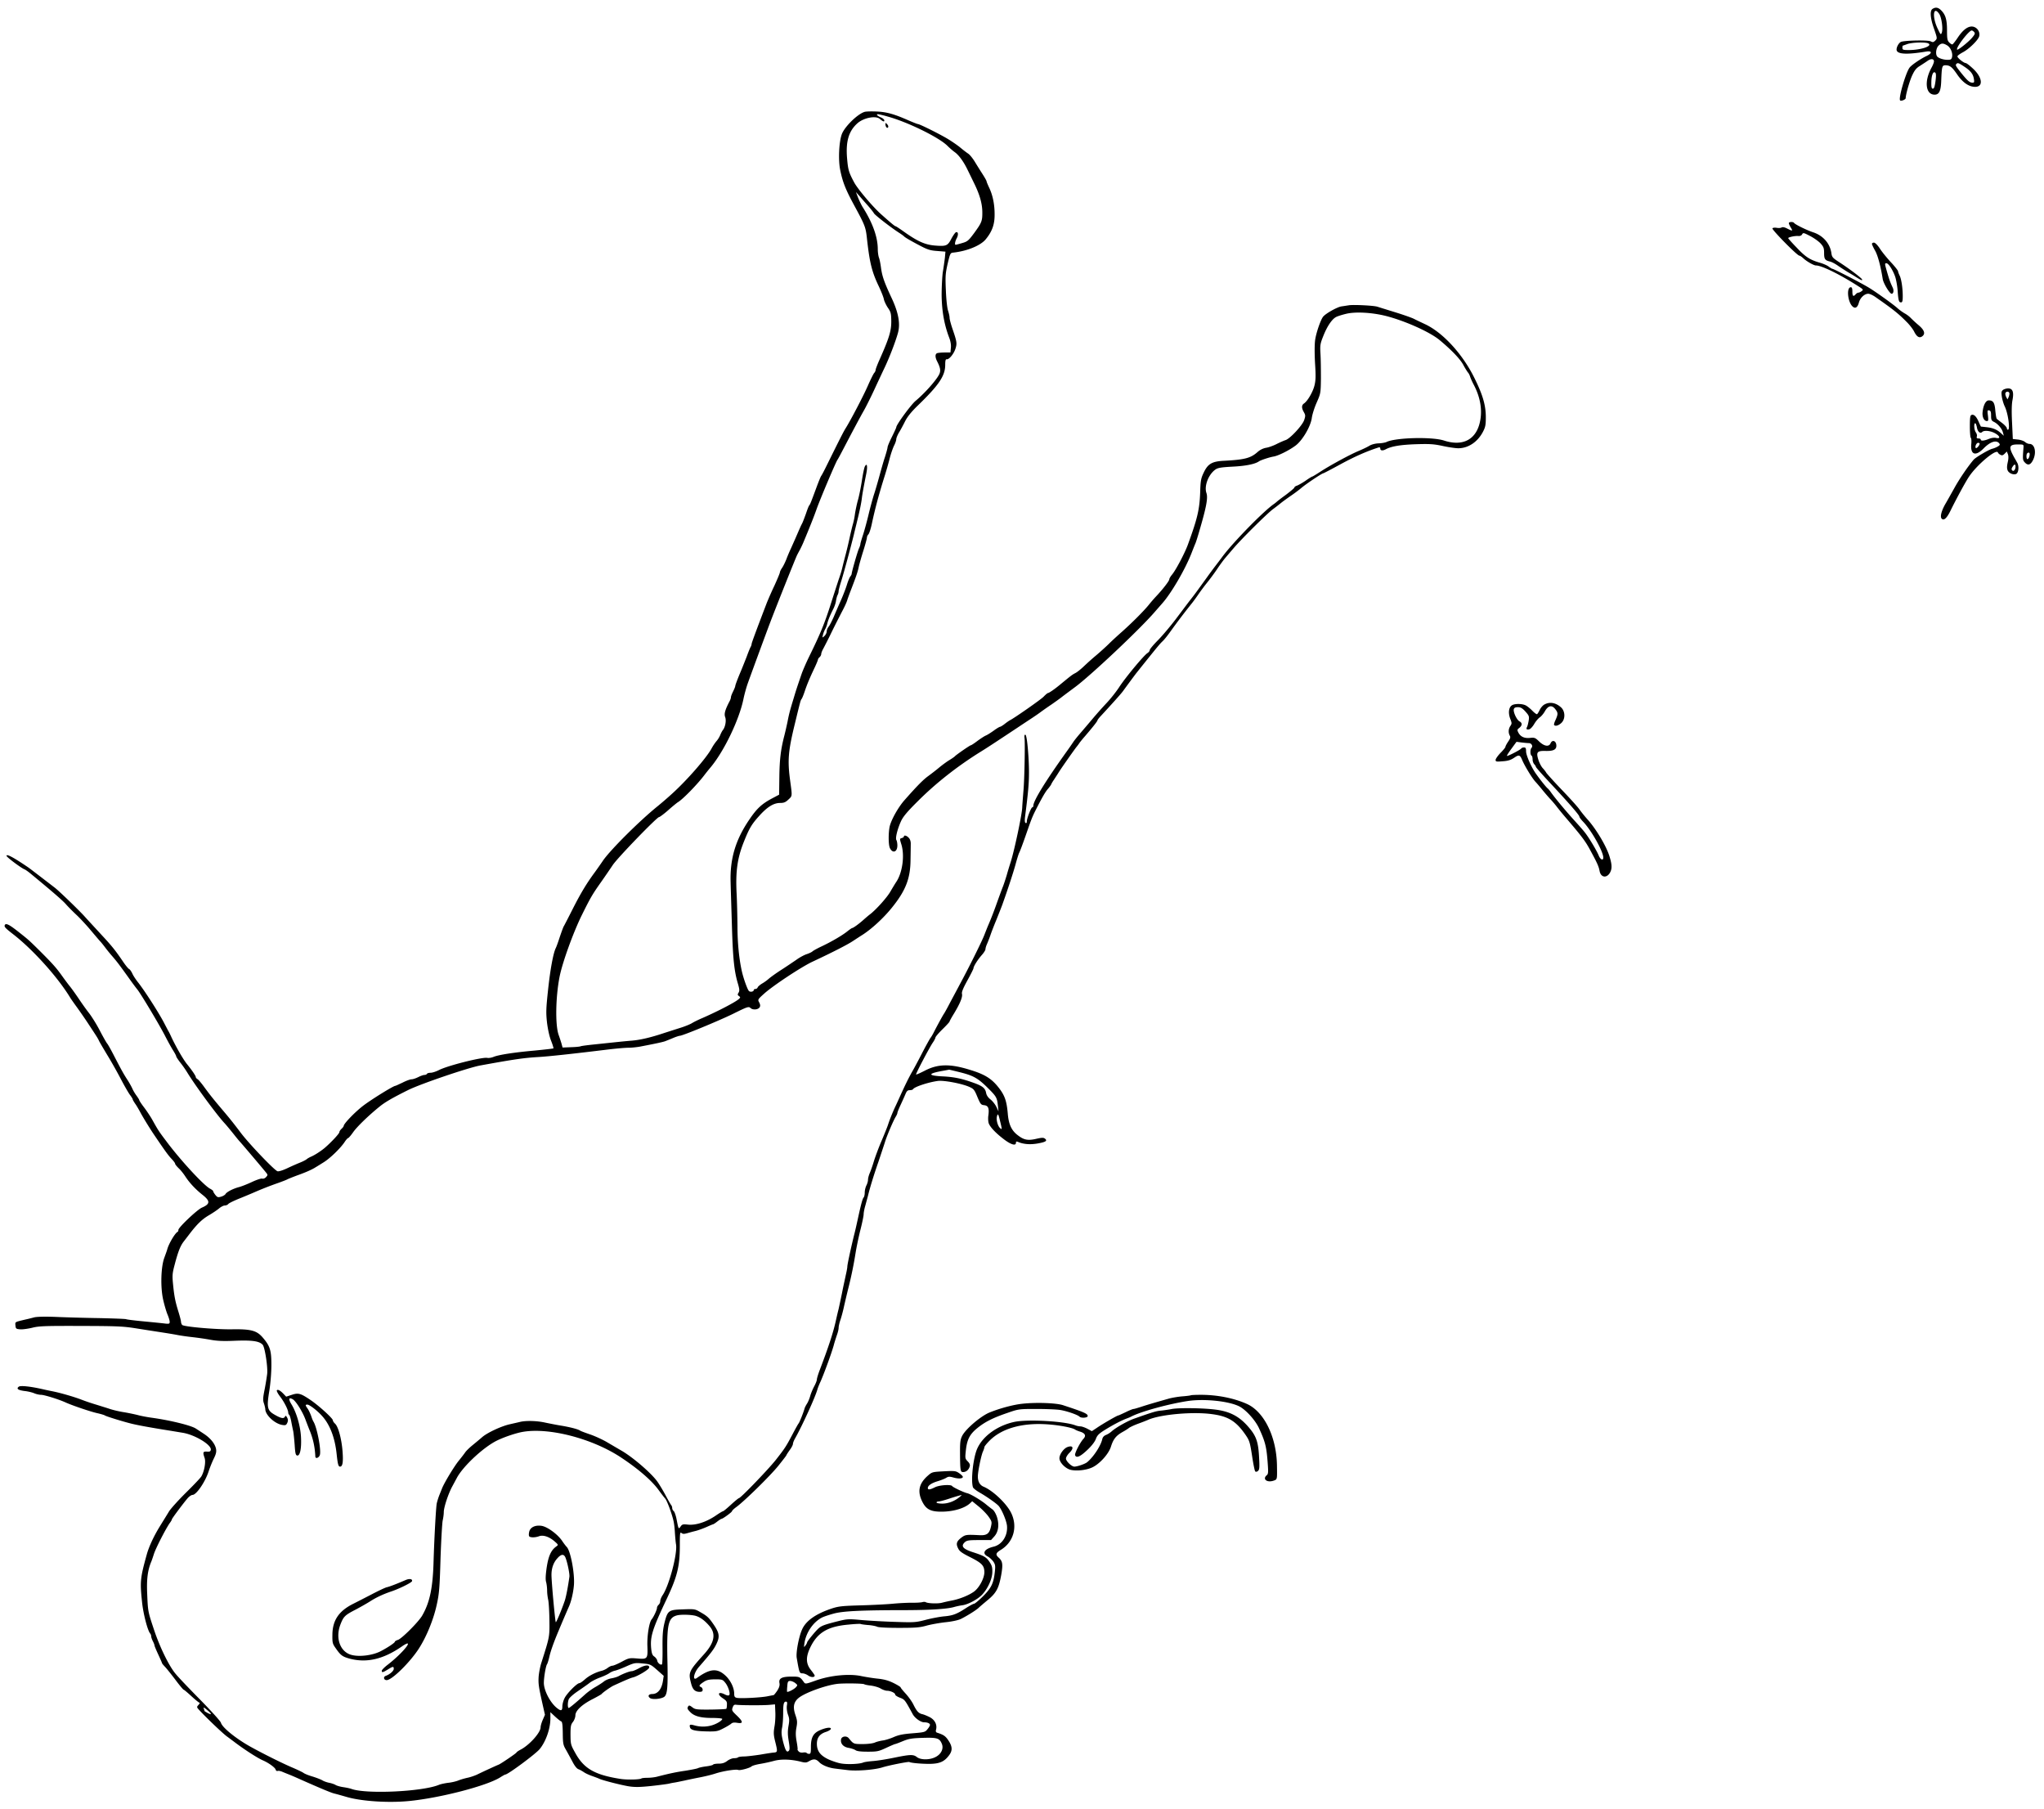 <?xml version="1.0" encoding="utf-8"?>
<svg xmlns="http://www.w3.org/2000/svg" version="1.0" viewBox="0 0 451 399">
	<title>A caricature line drawing of a camel that has fallen on its head, with its four legs up in the air, and flowers flying through the air.</title>
	<path d="M426.432 1.944c-.648.36-.552 1.992.312 4.416.72 2.088.72 2.136.264 2.592-.408.384-.552.408-1.008.168-.6-.312-5.76-.216-6.552.12-.528.216-1.08 1.296-.96 1.848.216.888 2.328.984 6.504.288 1.32-.216 1.392.36.12.96-1.272.6-3.24 1.92-3.744 2.544-.816.984-2.544 6.84-2.112 7.272.216.216 1.224-.192 1.224-.504.024-.84.816-3.624 1.392-4.92.576-1.248.936-1.704 1.776-2.208.552-.36 1.344-.864 1.704-1.128.744-.504 1.368-.432 1.368.168 0 .216-.24.84-.552 1.392-1.632 2.976-1.296 5.928.696 5.928 1.008 0 1.392-.792 1.464-3.192.12-3.048.192-3.288.936-3.288.96 0 1.44.384 2.472 1.872 1.152 1.728 2.4 2.688 3.648 2.856 2.352.336 2.208-2.04-.312-4.224-.6-.552-1.2-.984-1.32-.984-.456 0-1.968-1.224-1.848-1.512.048-.168.6-.552 1.176-.864 1.392-.72 3.432-2.736 3.624-3.552.216-.84-.312-1.776-1.176-2.064-1.056-.336-2.256.456-3.48 2.256-.552.84-1.128 1.56-1.248 1.608-.12.048-.432-.144-.696-.408-.432-.432-.504-.792-.504-2.664 0-2.376-.312-3.456-1.296-4.44-.648-.648-1.2-.744-1.872-.336zm1.44 1.104c.528.768.888 3.312.576 4.152-.192.528-.264.48-.864-.792-1.296-2.616-1.056-5.256.288-3.36zM435.6 7.08c.24.288.144.504-.432 1.2-.744.912-3.168 2.856-3.336 2.664-.36-.36 2.592-4.224 3.216-4.224.144 0 .384.168.552.36zM425.52 9.6c.912.576-1.728 1.44-4.32 1.44-1.272 0-1.44-.048-1.44-.48 0-.264.024-.48.072-.48.024 0 .48-.168 1.008-.36 1.08-.384 4.128-.48 4.68-.12zm4.104.408c.768.456 1.296 1.704 1.08 2.616-.12.48-.312.576-.984.576-.936 0-2.064-.384-2.328-.792-.36-.552-.192-1.752.288-2.28.6-.624 1.032-.672 1.944-.12zm3.768 4.68c1.392.912 1.968 1.632 2.136 2.712.12.72.072.84-.312.84-.648-.024-1.104-.432-2.496-2.16-1.224-1.536-1.32-1.728-1.032-1.992.264-.288.528-.192 1.704.6zm-6.336 3.24c-.168 1.2-.312 1.632-.576 1.632-.288 0-.36-.312-.336-1.488.024-1.536.432-2.472.888-2.016.168.168.168.816.024 1.872zM190.8 24.672c-1.56.432-4.536 3.36-5.088 5.016-.6 1.728-.768 5.592-.336 7.752.552 2.736 1.2 4.368 3.144 7.944 2.328 4.296 2.496 4.728 2.76 7.152.6 5.472 1.104 7.44 2.616 10.608.528 1.128 1.056 2.424 1.128 2.88.096.456.504 1.296.888 1.872.648.936.72 1.272.744 2.88.024 2.208-.456 3.768-2.592 8.568-.48 1.08-.864 2.088-.864 2.256 0 .192-.144.504-.336.696-.168.216-.768 1.416-1.32 2.664-.912 2.136-3.888 7.824-4.968 9.528-.432.696-.96 1.704-4.128 8.112-.576 1.176-1.152 2.28-1.272 2.4-.096.144-.528 1.176-.936 2.28-1.32 3.552-1.464 3.96-1.68 4.2-.12.12-.432.936-.72 1.8-.312.864-.672 1.824-.84 2.16-.312.576-.48.984-1.512 3.36-.264.6-.696 1.56-.96 2.16-.288.6-.744 1.656-1.008 2.376-.288.72-.72 1.608-.984 1.968-.24.36-.456.792-.456.96 0 .144-.552 1.488-1.224 2.952a80.098 80.098 0 0 0-1.656 3.744c-2.496 6.528-3.36 8.88-3.36 9.096 0 .144-.096.456-.24.696-.12.216-.504 1.152-.84 2.088-.36.912-1.056 2.688-1.584 3.912-.504 1.224-.936 2.376-.936 2.544 0 .144-.216.696-.48 1.224s-.48 1.08-.48 1.272c0 .192-.144.624-.336.96-.96 1.848-1.2 2.712-.936 3.432.288.768.024 2.184-.504 2.856-.168.192-.432.72-.6 1.128a5.093 5.093 0 0 1-.84 1.344 10.647 10.647 0 0 0-1.08 1.632c-1.152 2.088-5.376 6.936-8.688 9.936a84.609 84.609 0 0 1-3.192 2.76c-3.96 3.192-10.344 9.552-12.024 11.952-.6.888-1.416 2.04-1.8 2.568-1.776 2.4-3.048 4.488-4.8 7.92-1.032 2.04-1.968 3.864-2.064 4.008-.12.168-.504 1.224-.888 2.352-.36 1.128-.768 2.256-.912 2.52-.552 1.152-1.2 4.656-1.68 9.12-.456 4.224-.48 5.088-.24 7.296.192 1.512.528 3.072.912 4.032.336.84.552 1.584.504 1.656-.072.048-1.944.264-4.176.48-4.56.408-7.968.936-9.096 1.416-.432.168-1.032.264-1.344.192-1.176-.192-8.712 1.704-10.632 2.688-.648.336-1.488.6-1.848.6-.36 0-.744.096-.816.24-.072.144-.336.24-.552.24-.24 0-.84.216-1.368.48-.528.264-1.176.48-1.464.48-.288 0-1.176.312-1.968.72-.816.384-1.536.72-1.608.72-.456 0-5.544 3.168-7.2 4.464-1.848 1.44-4.2 3.912-4.2 4.368 0 .12-.216.408-.48.648-.264.24-.48.576-.48.744 0 .312-1.824 2.256-3.216 3.456-.864.72-2.184 1.584-3.024 1.944-.336.144-.768.384-.96.552-.192.168-.84.504-1.44.744s-1.872.792-2.832 1.248c-1.008.48-1.944.768-2.184.672-.696-.216-6.336-6.12-8.112-8.496-1.632-2.16-2.424-3.144-3.888-4.872-2.136-2.52-2.808-3.36-4.08-5.088-.672-.936-1.368-1.776-1.584-1.872-.192-.12-.36-.312-.36-.432 0-.288-.84-1.512-1.968-2.904-.792-.984-2.328-3.624-3.384-5.856-.24-.528-.528-1.128-.648-1.32-.12-.192-.6-1.128-1.08-2.04-1.248-2.352-4.272-7.032-5.64-8.76-.48-.6-1.056-1.464-1.272-1.944-.216-.48-.552-.936-.696-1.008-.168-.048-.744-.744-1.272-1.512-1.728-2.544-2.52-3.552-4.896-6.096-1.272-1.392-2.976-3.216-3.744-4.08-1.392-1.512-5.52-5.496-6.504-6.264-1.776-1.368-5.496-4.224-5.808-4.44-3.312-2.256-4.848-3.072-4.848-2.592 0 .288 3.288 2.736 4.008 3 .144.048.696.432 1.2.84 4.8 3.96 7.176 6 7.92 6.864.504.576 1.536 1.608 2.304 2.328.768.72 2.184 2.232 3.12 3.36.96 1.128 1.92 2.28 2.184 2.544.24.264.72.864 1.056 1.32a35.105 35.105 0 0 0 1.608 1.968c.984 1.152 1.416 1.704 3.6 4.752.696.984 1.536 2.112 1.872 2.52.792 1.008 4.608 7.344 6.072 10.152.648 1.272 1.488 2.784 1.848 3.336.36.576.648 1.128.648 1.248 0 .12.408.744.912 1.392.504.624 1.2 1.632 1.56 2.232 1.8 2.928 6.504 9.312 8.184 11.112.504.552 1.368 1.608 1.944 2.328.576.72 1.224 1.536 1.488 1.8.48.528 4.968 5.808 5.688 6.72.456.552.456.6.048 1.056-.24.264-.6.408-.864.336-.24-.072-1.224.264-2.208.72-.96.456-2.232.96-2.832 1.128-1.392.36-2.808 1.104-3.048 1.56-.12.192-.552.456-.984.576-.672.192-.816.144-1.248-.384-.264-.336-.48-.696-.48-.816s-.312-.36-.672-.552c-1.416-.72-6.72-6.48-9.768-10.608-1.512-1.992-1.728-2.328-2.88-4.392-.384-.72-1.224-1.992-1.848-2.832-.648-.84-1.152-1.608-1.152-1.728 0-.096-.288-.552-.624-1.008-.336-.456-.744-1.152-.912-1.56-.192-.408-.624-1.2-1.008-1.8-.864-1.32-1.32-2.136-2.952-5.28-.696-1.368-1.416-2.664-1.608-2.856-.168-.216-.888-1.464-1.56-2.76-.672-1.32-1.752-3.048-2.352-3.84-.624-.792-1.704-2.304-2.4-3.36-.72-1.056-1.584-2.256-1.92-2.664-.336-.408-1.104-1.44-1.704-2.28-1.2-1.68-1.944-2.544-4.728-5.328-2.616-2.592-2.592-2.568-4.992-4.464-2.016-1.584-2.736-1.92-2.928-1.344-.096.36.144.624 1.968 2.04 4.392 3.432 9.816 9.48 12.552 14.016.168.264.792 1.152 1.368 1.944.576.792 1.752 2.472 2.568 3.72 1.944 2.952 2.064 3.12 2.4 3.84.168.336.96 1.68 1.752 3 .816 1.32 2.16 3.696 2.976 5.256.816 1.56 1.752 3.192 2.088 3.624.312.408.576.84.576.936 0 .12.24.504.504.912.288.384.768 1.2 1.104 1.824.552 1.056 2.064 3.528 2.952 4.848 2.448 3.624 3.288 4.8 3.984 5.52.456.48.816.96.816 1.104 0 .144.336.552.744.96.432.384 1.104 1.224 1.536 1.896.912 1.392 2.208 2.76 3.672 3.936 1.848 1.44 1.824 2.088-.072 2.904-1.056.48-5.16 4.368-5.16 4.896 0 .192-.072.384-.168.432-.552.24-1.992 2.664-2.304 3.912-.072.264-.36 1.056-.624 1.776-.768 2.04-.888 6.528-.264 9.288.264 1.176.696 2.64.96 3.264.264.624.48 1.344.48 1.608 0 .432-.12.48-1.032.384-.552-.072-2.664-.288-4.704-.48-2.016-.192-3.768-.408-3.864-.48-.12-.072-2.784-.168-5.928-.24-3.144-.048-7.44-.168-9.552-.264-2.424-.096-4.2-.048-4.8.096a48.1 48.1 0 0 1-2.16.528c-2.16.528-2.064.456-1.992 1.272.072.696.144.768 1.032.84.528.048 1.704-.12 2.64-.336 1.488-.384 2.76-.432 10.68-.408 7.992.024 9.36.072 12.24.528 1.776.288 4.272.672 5.52.864 1.248.192 2.88.456 3.6.6.72.144 2.232.36 3.36.48a65.41 65.41 0 0 1 3.96.576c1.44.264 2.808.336 5.448.216 3.744-.144 5.328.072 6.072.888.48.528 1.176 5.016.984 6.48a62.28 62.28 0 0 1-.552 3.36c-.384 1.896-.408 2.424-.144 3.12.144.456.288 1.032.288 1.272.048 1.296 2.088 3.192 3.744 3.456.72.12.864.048 1.104-.456.192-.456.192-.744-.024-1.152-.264-.48-.336-.504-.504-.192-.264.48-.912.336-2.376-.528-1.512-.888-1.656-1.584-1.056-5.208.264-1.68.456-4.008.456-5.712 0-3.216-.288-4.152-1.92-6.048-1.32-1.536-2.592-1.872-6.84-1.8-3.528.048-10.464-.552-10.92-.96-.12-.12-.264-.456-.264-.744-.024-.288-.288-1.296-.576-2.208-.672-2.16-.912-3.336-1.176-6-.192-1.944-.168-2.4.36-4.368.72-2.76 1.224-4.056 1.92-4.992.312-.408.912-1.176 1.344-1.752 1.656-2.16 2.76-3.24 4.272-4.128.864-.504 1.896-1.2 2.28-1.536.408-.336.96-.624 1.224-.624.288 0 .648-.144.792-.336.144-.192 1.392-.792 2.736-1.32a172.721 172.721 0 0 0 2.928-1.224 73.13 73.13 0 0 1 5.256-2.064c.936-.336 1.896-.696 2.136-.84.24-.12 1.2-.504 2.16-.864 1.776-.624 3.312-1.296 4.104-1.824.264-.144 1.056-.648 1.752-1.08 1.416-.888 3.648-3.048 4.584-4.44.312-.48.672-.888.792-.888.096 0 .6-.576 1.104-1.296.84-1.2 3.384-3.672 5.856-5.664 1.176-.96 2.88-1.944 6.264-3.624 2.76-1.368 13.2-4.92 15.912-5.424 7.512-1.368 9.648-1.68 12.96-1.872 2.28-.144 7.272-.672 15.48-1.68 1.656-.192 3.552-.36 4.248-.36.696 0 1.824-.12 2.52-.24 3.528-.672 5.16-1.032 5.592-1.2a66.78 66.78 0 0 0 1.728-.696c.672-.288 1.368-.504 1.512-.504.6 0 8.568-3.288 11.712-4.824 3.24-1.608 3.48-1.68 3.888-1.296.528.48 1.656.384 2.016-.168.168-.288.144-.576-.096-1.056-.36-.624-.336-.672 1.08-1.944 1.944-1.752 8.208-5.904 10.68-7.056 4.464-2.088 7.68-3.744 8.808-4.488.744-.48 1.68-1.104 2.112-1.368 2.064-1.296 4.824-3.816 6.72-6.216 2.928-3.648 3.96-6.336 3.984-10.392.024-1.44.048-3 .048-3.48.024-.552-.144-1.08-.432-1.368-.432-.504-1.08-.672-1.08-.288 0 .12-.216.264-.48.336-.456.12-.456.168-.072 1.416.744 2.448.24 6.168-1.104 8.208-.336.504-.936 1.512-1.344 2.208-.696 1.224-3.024 3.84-4.392 4.92-.36.264-1.032.84-1.488 1.248-.984.888-2.304 1.848-2.544 1.848-.072 0-.576.336-1.08.744-1.104.888-3.576 2.328-5.736 3.336-.864.408-1.728.888-1.92 1.056-.192.192-.792.456-1.296.624-.528.168-1.56.72-2.28 1.248-.744.504-2.256 1.536-3.384 2.256-1.128.72-2.304 1.584-2.64 1.872a9.54 9.54 0 0 1-1.488 1.08c-.48.288-.936.672-1.008.864a.578.578 0 0 1-.504.36c-.192 0-.36.096-.36.216 0 .384-.792.528-1.08.216-.336-.36-1.176-2.712-1.536-4.272-.624-2.736-.984-6.336-.984-10.032-.024-2.208-.096-5.472-.192-7.248-.24-4.848.168-7.8 1.632-11.424 1.152-2.88 1.704-3.816 3.312-5.592 1.8-2.016 3.216-2.904 4.656-2.904.816 0 1.2-.144 1.824-.744.888-.816.864-.696.408-4.056-.624-4.536-.456-6.624 1.008-12.6 1.224-5.04 1.272-5.232 1.488-5.52.12-.12.432-.888.696-1.68.528-1.584 1.152-3.048 2.232-5.328.384-.816.696-1.584.696-1.704 0-.12.168-.36.36-.528.192-.168.36-.48.36-.696 0-.216.216-.768.48-1.224.24-.456.912-1.752 1.464-2.88 1.08-2.208 1.152-2.352 2.568-5.112.552-1.008 1.104-2.208 1.224-2.64.12-.408.576-1.632.984-2.688.984-2.568 1.368-3.672 1.56-4.68.096-.456.528-2.016.984-3.456.456-1.44.816-2.784.816-2.976 0-.216.144-.552.336-.744.192-.216.504-1.2.72-2.184.72-3.384 1.512-6.36 2.784-10.44.384-1.2.912-3.024 1.176-4.08.264-1.056.72-2.352.984-2.88.264-.504.48-1.152.48-1.44.024-.264.288-.912.6-1.44.336-.528.912-1.608 1.32-2.424.504-1.008 1.344-2.064 2.688-3.384 4.8-4.632 6.192-6.672 6.192-9.144 0-.888.096-1.248.312-1.2.504.096 1.512-1.08 1.92-2.256.408-1.224.36-1.584-.648-4.512-.336-.984-.624-2.064-.624-2.4 0-.336-.168-1.032-.336-1.56-.192-.528-.408-2.496-.48-4.44-.144-3.12-.096-3.744.384-5.88.528-2.208.6-2.4 1.152-2.472 3.072-.312 6.072-1.536 7.224-2.904 1.416-1.704 1.992-3.264 1.992-5.4.024-2.304-.408-4.368-1.2-6.024-.312-.672-.576-1.296-.576-1.416 0-.12-.408-.84-.888-1.584a126.458 126.458 0 0 1-1.728-2.76c-.456-.744-1.104-1.536-1.44-1.752-.336-.216-1.152-.84-1.776-1.368-.648-.528-1.944-1.416-2.88-1.968-1.92-1.128-6.072-3.192-6.456-3.192-.12 0-1.08-.384-2.136-.84-3.096-1.368-4.752-1.824-6.936-1.92-1.128-.048-2.304-.024-2.64.072zm5.04 1.032c4.416 1.2 11.352 4.608 13.2 6.456.456.456 1.2 1.104 1.608 1.392.912.648 1.968 2.088 2.832 3.888.36.72 1.008 2.064 1.464 3 1.224 2.496 1.776 4.44 1.8 6.288.024 2.016-.12 2.376-1.8 4.68-1.248 1.68-1.464 1.872-2.64 2.208-.72.216-1.368.384-1.44.384-.264 0-.144-.744.24-1.464.408-.792.312-1.488-.192-1.296-.168.072-.624.72-1.008 1.44-.816 1.56-1.128 1.68-3.6 1.488-2.256-.192-3.84-.912-6.984-3.144-.84-.6-1.608-1.104-1.68-1.104-.192 0-1.032-.696-3.264-2.688-1.824-1.632-5.136-5.544-5.904-6.984-1.2-2.232-1.344-2.784-1.56-5.208-.336-3.84.336-6.12 2.304-7.872 1.392-1.2 4.008-1.704 4.92-.936.696.6.984.696.984.336 0-.192-.336-.48-.72-.648-.816-.336-1.176-.72-.672-.72.168 0 1.128.216 2.112.504zm-4.32 19.68c.6.696 1.2 1.44 1.32 1.68.24.408 3.624 3.048 5.52 4.272.528.336 1.008.696 1.08.768.168.24 1.584 1.056 3.696 2.16 1.56.816 2.208 1.008 3.696 1.104l1.776.144-.12 1.344c-.096.744-.288 2.16-.456 3.144-.144.984-.264 3.312-.264 5.16.048 3.48.576 6.48 1.68 9.36.288.744.432 1.584.36 2.208l-.096 1.032h-1.272c-.696 0-1.44.072-1.656.144-.48.192-.48.888 0 1.824.72 1.416.84 2.112.408 2.928-.696 1.32-3.144 4.08-5.184 5.784-1.008.84-4.248 5.256-4.248 5.808 0 .096-.432 1.056-.96 2.112s-.96 2.088-.96 2.28c0 .192-.264 1.176-.576 2.16-.336.984-.864 2.88-1.224 4.2-.36 1.32-.888 3.144-1.2 4.08-.288.912-.84 2.928-1.2 4.44-.36 1.512-.912 3.528-1.224 4.488-.312.936-.576 1.848-.576 1.992 0 .168-.144.624-.336 1.032-.336.768-1.584 5.136-1.584 5.544 0 .12-.144.408-.312.6-.168.216-.504 1.032-.744 1.824s-.84 2.352-1.344 3.48c-.504 1.128-1.2 2.736-1.56 3.6-.384.864-.864 1.824-1.104 2.136-.264.312-.456.816-.456 1.104 0 .288-.216.72-.504.984-.48.432-.48.432-.312-.264.096-.408.312-.936.456-1.2.168-.264.384-.816.48-1.2.168-.768.6-1.848 1.368-3.36.264-.528.528-1.32.576-1.776.072-.432.216-.984.336-1.224.144-.24.24-.648.24-.888s.288-1.296.624-2.352c.504-1.608 2.016-7.176 2.76-10.2.096-.456.432-1.752.696-2.88.552-2.208.936-4.032 1.056-5.16.096-.816.456-2.784.96-5.28.336-1.68.168-2.52-.312-1.608-.144.264-.432 1.656-.648 3.096-.216 1.416-.6 3.336-.864 4.272-.264.912-.552 2.328-.672 3.12a16.12 16.12 0 0 1-.432 2.16c-.12.384-.408 1.584-.648 2.64a96.777 96.777 0 0 1-.96 4.08 126.341 126.341 0 0 0-.792 3.12c-.12.528-.456 1.608-.744 2.4a578.1 578.1 0 0 0-1.704 5.28c-1.416 4.44-2.28 6.576-4.824 11.76-.648 1.32-1.368 3-1.632 3.72-1.032 3.024-1.224 3.576-1.8 5.52-.792 2.592-1.008 3.384-1.344 5.16-.168.792-.48 2.184-.72 3.12-.768 2.976-1.032 5.184-1.08 9.096l-.048 3.84-1.584.84c-2.256 1.2-3.36 2.232-4.992 4.656-3.048 4.464-4.296 8.664-4.128 13.848.024 1.248.168 5.568.288 9.6.216 7.296.504 10.032 1.344 12.816.336 1.176.36 1.512.12 1.92-.24.384-.24.528.096.744.336.264.336.312-.048.672-.768.672-4.416 2.592-7.968 4.152-.864.36-1.944.888-2.4 1.176-.456.264-1.584.72-2.52 1.008-.912.288-2.544.816-3.6 1.152-2.928.984-5.328 1.536-7.176 1.68-.936.072-2.616.24-3.744.36-1.128.12-3.168.336-4.56.48-1.392.144-2.688.312-2.88.384-.192.096-1.176.192-2.208.216l-1.824.072-.24-.888a40.15 40.15 0 0 0-.6-1.824c-.816-2.16-.696-8.472.192-12.96.648-3.192 2.976-9.6 4.848-13.44 2.016-4.08 2.4-4.704 4.416-7.56a221.349 221.349 0 0 0 2.472-3.6c1.032-1.56 9.744-10.56 10.2-10.56.144 0 1.056-.672 2.016-1.512.936-.84 1.896-1.608 2.112-1.752 1.056-.6 4.248-3.864 5.856-5.976a47.41 47.41 0 0 1 1.368-1.704c2.976-3.552 6.312-10.464 7.272-15.096.216-1.056.648-2.616.96-3.48.72-2.016 4.032-11.04 5.04-13.68 1.008-2.664 5.592-14.184 5.856-14.64.096-.192.36-.696.576-1.08.216-.408.552-1.104.744-1.56 1.344-3.192 2.424-5.904 3-7.56.744-2.088 4.248-10.392 4.584-10.8.096-.12.768-1.368 1.488-2.76 1.92-3.672 3.504-6.648 4.368-8.16.408-.72 1.392-2.664 2.16-4.32.768-1.656 1.8-3.864 2.304-4.92 1.08-2.256 2.4-5.664 2.976-7.68.6-2.04.192-4.464-1.296-7.68-1.68-3.576-2.136-4.872-2.4-6.744-.12-.96-.336-2.016-.48-2.352-.12-.36-.24-1.176-.24-1.8 0-2.64-1.104-5.76-3.264-9.192-.336-.504-.792-1.488-1.08-2.184l-.48-1.248.792.888c.432.504 1.272 1.464 1.872 2.136zm3.84-18.024c0 .6.384 1.056.6.72.096-.168 0-.456-.216-.672-.312-.336-.384-.336-.384-.048zm199.368 21.768c-.096.072.072.504.336.96.576.912.504.96-.72.336-.6-.312-1.008-.384-1.248-.24-.192.12-.672.144-1.08.072-.456-.072-.84-.024-.936.12-.168.288 5.472 6.024 5.952 6.024.144 0 .528.264.864.576.744.696 2.304 1.584 2.784 1.584 1.248 0 5.184 1.92 9.24 4.512 1.224.768 1.272.84.84 1.152-.24.192-.576.336-.744.336-.144 0-.408.168-.576.36-.504.6-.72.408-.72-.6 0-.672-.096-.96-.336-.96-1.032 0-.696 3.36.432 4.296.576.48 1.056.144 1.344-.912.288-1.056 1.224-1.944 2.064-1.944.312 0 1.008.312 1.584.72 3.816 2.664 5.016 3.6 6.84 5.448.696.672 1.44 1.656 1.68 2.136.552 1.128 1.104 1.512 1.704 1.152.864-.552.648-1.392-.696-2.52a28.882 28.882 0 0 1-1.752-1.608c-.288-.312-.888-.768-1.344-1.008a11.682 11.682 0 0 1-1.56-1.128c-.744-.72-4.872-3.672-6.36-4.56-1.92-1.152-7.752-4.152-8.064-4.152-.072 0-.408-.216-.744-.456-.312-.264-1.2-.648-1.944-.864-2.232-.648-3.192-1.272-5.136-3.336-1.032-1.056-1.872-2.016-1.872-2.088 0-.216 1.44-.528 2.208-.48.384.048.72-.096.864-.36.216-.408.36-.36 1.752.36.84.432 1.896 1.176 2.328 1.656.648.72.768 1.032.768 2.088 0 1.368.192 1.632 1.32 1.896.384.096 1.2.528 1.8.96.6.408 1.632 1.08 2.28 1.464.672.384 1.368.816 1.584.96 1.248.768 1.416.84 1.416.6 0-.264-2.784-2.376-5.208-3.936-1.32-.864-1.464-1.056-1.584-1.92-.312-2.112-1.824-3.864-4.032-4.584-1.44-.48-3.984-1.728-4.2-2.064-.144-.24-.912-.288-1.128-.048zm18.312 4.68c0 .144.312.816.696 1.488.6 1.08 1.2 3.288 1.68 6.264.168.984 1.536 3.24 1.968 3.24.408 0 .528-.72.24-1.344-.552-1.176-.744-1.704-1.224-3.36-.576-2.016-.576-2.016-.144-2.016.432 0 1.416 1.512 1.92 3 .216.648.48 2.16.552 3.312.096 1.488.24 2.16.48 2.256.504.192.624-.048.624-1.32 0-1.8-.312-3.84-.696-4.56-.168-.36-.336-.768-.336-.936 0-.144-.72-1.08-1.632-2.04-.888-.96-1.992-2.328-2.424-3.024-.504-.744-1.008-1.248-1.272-1.248-.24 0-.432.12-.432.288zM297.6 67.344c-.336.048-1.056.168-1.584.24-.936.12-3.504 1.56-4.08 2.28-.552.696-1.536 3.576-1.752 5.112-.144.984-.144 3-.024 5.184.192 2.904.144 3.816-.144 4.944-.36 1.392-1.488 3.336-2.28 3.888-.576.384-.576 1.008-.048 1.92.36.648.384.816.072 1.752-.408 1.2-3.12 4.104-4.104 4.416-.312.096-1.2.48-1.968.864-.744.384-1.824.768-2.376.84a3.99 3.99 0 0 0-1.848.936c-1.512 1.344-2.856 1.68-7.32 1.92-2.736.12-3.648.672-4.584 2.688-.576 1.2-.672 1.776-.744 4.272-.144 3.792-.576 5.664-2.688 11.472-.672 1.872-2.688 5.712-3.552 6.72-.312.384-.576.816-.576 1.008 0 .336-1.464 2.232-2.88 3.72a35.052 35.052 0 0 0-1.68 1.944c-1.056 1.296-3.432 3.696-5.76 5.784-.984.864-2.4 2.16-3.12 2.88-.72.696-1.944 1.8-2.688 2.424a61.503 61.503 0 0 0-2.64 2.352c-.696.672-1.584 1.392-1.992 1.584-.696.36-.984.6-3.264 2.472-1.2 1.008-2.52 1.92-2.76 1.92-.096 0-.528.36-.96.816-.672.672-6.48 4.728-7.416 5.184-.144.072-.648.408-1.104.768-.48.384-.96.672-1.08.672-.12 0-.768.384-1.416.864-.672.48-1.44.96-1.752 1.08-.288.12-1.104.648-1.824 1.176-.696.528-1.344.96-1.464.96-.192 0-3.264 2.136-3.48 2.4-.072.096-.6.48-1.2.84s-1.608 1.104-2.28 1.656c-.648.552-1.752 1.392-2.4 1.872-1.128.816-2.4 2.088-5.28 5.352-1.272 1.44-2.712 3.936-3.192 5.544-.36 1.248-.384 4.2-.024 4.992.6 1.272 1.656.912 1.656-.552 0-.48-.096-1.008-.216-1.2-.264-.408.216-2.376 1.008-4.128.456-1.008 1.344-2.088 3.72-4.44 3.984-3.984 8.736-7.728 13.92-10.944 1.248-.768 2.976-1.896 7.896-5.16a573.983 573.983 0 0 1 3.48-2.304c.576-.384 1.464-.984 1.992-1.392a83.399 83.399 0 0 1 2.28-1.584c.72-.504 1.704-1.2 2.16-1.56.456-.36 1.752-1.32 2.88-2.16 3.36-2.448 14.352-12.792 17.64-16.608.792-.912 1.56-1.776 1.68-1.92 1.968-2.208 4.992-7.368 6.408-10.944.384-.984.792-2.016.912-2.28.12-.264.504-1.464.84-2.64 1.608-5.472 1.968-7.44 1.584-8.52-.504-1.512.432-4.008 1.944-5.112.552-.408 1.2-.528 3.84-.672 2.88-.144 4.944-.552 5.832-1.176.384-.264 2.328-.912 3.24-1.056 1.056-.192 3.384-1.344 4.8-2.4 1.512-1.104 3.336-4.2 3.6-6.072.096-.768.576-2.304 1.08-3.432.888-2.016.888-2.088.936-5.28 0-1.776-.024-4.224-.096-5.4-.12-2.016-.072-2.28.672-4.128.816-2.04 1.872-3.6 2.76-4.056.288-.168 1.272-.48 2.16-.696 2.088-.528 5.832-.312 8.928.48 4.176 1.08 9.528 3.48 11.712 5.256 2.568 2.136 4.464 4.08 5.232 5.424.432.816.936 1.608 1.08 1.776.144.144.36.552.456.864.096.336.48 1.2.864 1.92 1.56 3 1.944 6.048 1.152 8.76-1.032 3.456-3.888 4.728-7.776 3.456-2.664-.864-10.752-.648-12.696.336-.264.12-1.032.264-1.728.288-.744.024-1.56.24-2.064.552-.432.264-1.488.768-2.352 1.128-1.848.768-6.192 3.12-8.448 4.584-.888.576-1.68 1.056-1.752 1.056-.096 0-.768.408-1.512.936-.744.504-1.608.984-1.896 1.08-.312.096-.552.288-.552.408s-.84.816-1.848 1.584c-1.032.744-1.92 1.44-1.992 1.512-.072.072-.36.312-.624.504-2.256 1.512-9.024 8.448-11.376 11.592-.456.624-1.152 1.536-1.56 2.064-.384.504-1.248 1.656-1.896 2.568-2.136 2.952-2.64 3.672-3.744 5.064-.6.768-1.992 2.64-3.12 4.128-1.128 1.488-2.88 3.576-3.888 4.608-1.032 1.032-1.872 2.04-1.872 2.232 0 .192-.216.48-.48.648-.792.48-4.896 5.424-6.264 7.536-.672 1.032-1.92 2.592-2.736 3.456a97.879 97.879 0 0 0-3.096 3.48 355.027 355.027 0 0 1-2.736 3.216c-.624.72-1.32 1.584-1.536 1.92a82.67 82.67 0 0 1-1.608 2.304c-4.608 6.456-7.224 10.704-7.224 11.784 0 .192-.096.336-.216.336-.264 0-1.224 2.448-1.224 3.144 0 .288-.096.408-.264.312-.192-.096-.216-.576-.12-1.392.696-5.352.864-7.344.864-9.768 0-3.216-.408-7.92-.744-8.256-.192-.192-.336.144-.24.672.144.912 0 9.144-.24 11.688-.144 1.776-.264 3.408-.264 3.6-.024 1.464-1.704 9.408-2.544 12.072a80.08 80.08 0 0 0-.888 2.928c-.24.792-.6 1.92-.84 2.52-.24.6-.768 2.04-1.2 3.24-.72 2.04-1.344 3.672-2.04 5.28-.168.384-.552 1.368-.864 2.16-.552 1.44-3.504 7.368-5.496 11.04-.552 1.056-1.512 2.832-2.112 3.96-.576 1.128-1.152 2.136-1.248 2.28-.24.312-1.464 2.568-2.184 3.96-.288.6-.672 1.248-.84 1.44-.144.192-1.008 1.728-1.872 3.408-.864 1.68-1.872 3.552-2.256 4.2-.672 1.2-1.464 2.784-2.568 5.232-.36.792-.84 1.872-1.104 2.4-.624 1.368-1.176 2.736-1.536 3.84-.168.528-.816 2.136-1.44 3.6-.624 1.44-1.368 3.456-1.68 4.44-.288.984-.72 2.208-.936 2.688-.216.504-.384 1.152-.384 1.488 0 .312-.168.888-.36 1.248-.192.384-.36 1.08-.36 1.56 0 .456-.12.96-.24 1.08-.24.24-.576 1.464-1.32 4.896-.216.984-.528 2.4-.72 3.12-.672 2.688-1.56 6.744-1.56 7.224 0 .264-.168 1.152-.36 1.968-.168.816-.576 2.616-.84 4.008a249.34 249.34 0 0 1-.744 3.48c-.144.528-.408 1.68-.6 2.544-.576 2.592-1.584 5.688-3.552 10.848-.336.888-.624 1.824-.624 2.064s-.264.912-.576 1.488c-.312.576-.72 1.536-.888 2.136-.168.6-.48 1.344-.696 1.68-.216.336-.48.816-.552 1.08-.264.96-1.104 3.048-1.32 3.312-.144.168-.72 1.224-1.32 2.352-1.464 2.784-1.704 3.12-3.648 5.616-1.632 2.088-7.824 8.52-8.208 8.52-.096 0-.888.648-1.752 1.44-.864.792-1.632 1.44-1.752 1.44-.096 0-.744.384-1.416.84-2.16 1.512-4.56 2.304-6.336 2.112-1.08-.12-1.272-.072-1.608.432-.456.624-.456.6-.888-1.632-.168-.84-.456-1.632-.624-1.776a.96.96 0 0 1-.336-.672c0-.216-.096-.504-.216-.648-.12-.12-.648-1.056-1.2-2.088-.552-1.032-1.392-2.448-1.872-3.12-1.296-1.824-5.352-5.328-7.872-6.792-.792-.456-2.256-1.32-3.24-1.896-.984-.576-2.664-1.344-3.72-1.704-1.056-.36-2.016-.72-2.16-.816-.432-.312-1.944-.72-3.984-1.08-1.104-.168-2.76-.504-3.696-.696-1.896-.432-4.32-.48-5.616-.168-.48.12-1.464.336-2.184.504-1.824.384-4.968 1.824-6.168 2.856-.552.48-1.536 1.296-2.184 1.824-.648.528-1.32 1.2-1.512 1.464-.192.288-.864 1.176-1.536 1.992-1.008 1.272-3.144 4.8-3.624 6.024-.072.192-.336.84-.576 1.44-.24.6-.504 1.464-.6 1.92-.168.936-.528 7.32-.696 12.84-.168 5.808-.84 8.976-2.52 11.88-.816 1.392-4.416 4.992-5.304 5.328-.408.12-.72.312-.72.432 0 .216-1.536 1.248-3.048 2.04-1.8.96-4.776 1.344-6.576.84-2.472-.696-3.552-3.744-2.352-6.768.672-1.704.96-1.992 3.336-3.216 1.128-.6 2.52-1.392 3.12-1.776 1.344-.864 2.856-1.584 4.608-2.184 1.896-.624 4.584-1.968 4.704-2.304.144-.504-.576-.624-1.44-.24-2.064.888-3.504 1.44-4.152 1.584-.384.096-1.896.816-3.36 1.584-1.44.744-3.264 1.68-4.032 2.064-3.168 1.584-4.56 3.648-4.584 6.816-.024 1.776.024 1.992.744 3 1.08 1.56 1.488 1.848 3.072 2.28 3.744.984 7.392.144 11.472-2.664 3.12-2.16.456 1.272-3.12 4.032-.696.528-1.272 1.128-1.272 1.296 0 .456.216.408 1.32-.264 1.152-.72 1.32-.744 1.32-.144 0 .456-.888 1.224-1.752 1.536-.672.24-.408 1.032.288.936 1.272-.192 5.184-4.08 7.056-7.032 1.656-2.592 3.168-6.312 3.864-9.456.576-2.568.672-3.72.864-10.32.144-4.104.36-7.872.48-8.4.12-.528.24-1.368.24-1.848 0-1.056 1.008-4.08 1.872-5.664.336-.624.792-1.464 1.008-1.872 1.344-2.544 5.808-6.72 8.784-8.208 1.584-.792 4.224-1.68 5.712-1.944 5.808-1.032 15.36 1.44 21.696 5.616 3.816 2.52 6.816 5.112 8.328 7.2.576.792 1.224 1.632 1.44 1.872.408.456 1.44 3.192 1.824 4.848.144.528.288 1.776.336 2.76.072.984.168 2.112.24 2.496.36 1.992-1.488 9.024-2.928 11.184-.312.456-.552 1.056-.552 1.344 0 .288-.168.648-.36.816-.192.168-.36.48-.36.696 0 .408-.72 1.968-1.176 2.52-.552.672-1.032 3.624-.936 5.952.096 2.784.024 2.88-2.376 2.664-1.584-.12-1.752-.096-3.312.744-.888.48-1.824.864-2.04.864-.24 0-.672.216-1.008.456-.312.264-.912.552-1.296.648-1.368.336-2.832 1.08-3.744 1.896-.504.456-1.056.84-1.224.84-.528 0-2.76 2.256-3.264 3.288-.288.552-.504 1.392-.504 1.872 0 .984-.312 1.056-1.248.288-1.464-1.2-2.808-3.816-2.832-5.472 0-1.248.432-3.816.72-4.176.096-.144.312-.84.48-1.56.312-1.368.936-3.12 2.04-5.76a333.886 333.886 0 0 1 2.304-5.4c.48-1.056.936-2.976 1.08-4.584.24-2.496-.696-7.584-1.56-8.52-.216-.216-.696-.84-1.056-1.392-1.008-1.464-3.288-3.12-4.56-3.288-1.392-.192-2.472.336-2.688 1.344-.096.384-.096.816 0 .96.192.312 1.344.312 2.16 0 .912-.336 2.184.072 3.36 1.056.936.816.96.84.456 1.2-1.152.816-1.728 2.112-2.112 4.632-.24 1.68-.288 2.688-.12 3.24.12.432.216 1.272.216 1.872 0 .6.12 1.512.24 2.04s.24 2.544.264 4.464c.048 3.744.048 3.648-1.752 9.336-.288.864-.552 2.256-.624 3.12-.096 1.584 0 2.232.888 6.192l.504 2.232-.48 1.104c-.264.6-.48 1.344-.48 1.656 0 1.176-2.496 3.96-4.488 4.968-.408.216-.792.48-.84.6-.072.192-3.48 2.496-3.912 2.664-.288.096-3.384 1.512-4.8 2.208-.528.24-1.488.576-2.112.696-.648.144-1.56.408-2.016.6-.48.192-1.464.432-2.208.504-.744.096-1.656.288-2.064.456-3.672 1.512-16.104 2.088-19.32.888-.336-.12-1.128-.288-1.8-.384-.648-.096-1.416-.312-1.68-.48-.264-.168-.912-.384-1.416-.48-.504-.096-1.152-.336-1.44-.504-.288-.192-1.272-.576-2.184-.864-.936-.264-1.848-.648-2.04-.816-.192-.144-1.272-.672-2.4-1.152-2.112-.888-6.648-3.144-9.312-4.632-3.192-1.776-6.216-4.224-6.504-5.28-.072-.312-2.136-2.592-4.584-5.088-2.448-2.472-4.896-5.04-5.448-5.736-1.464-1.752-3.48-5.928-4.728-9.672-1.368-4.104-1.344-4.032-1.512-7.992-.144-3.216.12-5.16.888-7.008.12-.264.384-1.056.6-1.728.384-1.224 2.592-5.544 3.504-6.84.264-.336.456-.696.456-.792 0-.192 2.76-3.864 3.552-4.752.336-.36.792-.648 1.008-.648.84 0 2.784-2.832 3.552-5.184.264-.816.768-2.064 1.128-2.808.504-1.008.624-1.536.504-2.16-.216-1.104-1.2-2.352-2.664-3.312-.648-.432-1.464-.96-1.8-1.176-1.056-.696-5.76-1.848-9.84-2.4-.864-.12-2.16-.36-2.88-.552-.72-.192-2.136-.48-3.12-.648-.984-.144-2.4-.48-3.12-.72-.72-.24-2.136-.672-3.12-.984a46.09 46.09 0 0 1-3.24-1.104c-1.512-.576-4.296-1.392-6.12-1.776-.6-.12-1.56-.312-2.16-.456-2.808-.648-5.04-.888-5.448-.6-.6.456-.192.768 1.272.96.72.072 1.704.312 2.136.504.456.192 1.128.336 1.488.336.72 0 3.96 1.008 5.472 1.704 1.44.648 5.568 2.064 7.08 2.376.72.168 1.44.384 1.56.48.288.216 4.608 1.536 6.24 1.896 1.32.312 4.128.816 7.44 1.344 1.2.192 2.76.456 3.504.576 2.712.456 6.384 2.688 6.168 3.768-.072.36-.264.432-.864.384-.864-.048-.936.144-.504 1.392.312.864-.072 3-.72 4.08-.192.336-1.704 1.92-3.36 3.552-1.656 1.632-3.336 3.504-3.744 4.128-.384.648-1.344 2.184-2.112 3.432-1.296 2.112-2.352 4.416-2.808 6.048-1.464 5.28-1.536 6.024-1.056 10.56.264 2.616 1.248 6.36 1.8 6.936.12.144.216.408.216.6 0 .216.168.696.36 1.08.192.36.36.792.36.912 0 .144.384 1.056.84 2.04.456.984.84 1.848.84 1.92 0 .072.288.408.624.768.336.336 1.368 1.632 2.28 2.832.912 1.224 1.752 2.232 1.848 2.232.096 0 .864.648 1.728 1.44.864.792 1.656 1.44 1.776 1.44.12 0 .024.216-.216.48-.432.48-.432.504.264 1.248 1.608 1.728 5.016 4.968 5.976 5.688.144.096 1.104.816 2.16 1.608 2.112 1.56 4.632 3.168 5.76 3.672 1.296.552 2.712 1.584 2.856 2.04.072.264.264.384.456.312.168-.072.648.024 1.032.192s1.176.48 1.776.72c.6.24 1.776.768 2.64 1.152 3.96 1.752 6.408 2.784 7.08 2.928.408.096 1.608.432 2.688.744 3.192.936 9.048 1.344 13.632.912 6.888-.648 17.448-3.384 20.328-5.28.504-.312.96-.576 1.056-.576.576 0 6.648-4.512 7.56-5.592 1.368-1.656 2.376-4.512 2.376-6.72v-1.44l1.032.96c.576.528 1.176 1.008 1.368 1.08.216.072.312.768.336 2.592.024 2.28.096 2.616.672 3.6.336.6.984 1.776 1.416 2.592.504.984.984 1.608 1.368 1.752.336.12.864.432 1.224.672.336.24 1.176.624 1.824.84.672.24 1.368.504 1.56.6.672.336 4.896 1.416 6.6 1.68 1.296.192 2.448.168 4.92-.096 1.776-.192 3.504-.432 3.84-.504.336-.096.864-.192 1.2-.24.336-.048 1.368-.264 2.28-.456.936-.216 2.496-.528 3.48-.72.984-.192 2.496-.552 3.36-.84 1.632-.528 4.464-.984 4.992-.768.408.144 2.496-.408 2.928-.792.192-.168 1.056-.408 1.92-.552a34.068 34.068 0 0 0 2.976-.648c1.56-.432 3.696-.384 5.856.144 1.104.288 1.344.264 1.944-.096.96-.552 1.512-.504 2.184.192.624.672 2.064 1.272 3.48 1.44.528.072 1.776.216 2.76.336 2.016.264 5.952-.048 7.68-.576 1.416-.456 5.808-1.32 6-1.2.336.216 2.904.432 4.608.408 2.112-.048 3.12-.504 4.128-1.848.816-1.056.792-1.944-.096-3.288-.648-.984-1.056-1.272-2.472-1.728-.312-.096-.384-.288-.264-.72.264-1.08-.288-2.136-1.392-2.712-.576-.288-1.32-.6-1.68-.672-.792-.192-1.2-.624-1.968-2.184-.336-.672-1.104-1.728-1.704-2.376-.6-.648-1.08-1.248-1.08-1.344 0-.096-.696-.528-1.56-.96-1.128-.552-2.088-.816-3.432-.96-1.008-.096-2.64-.36-3.6-.552-2.664-.6-6.864-.192-10.056.936-2.208.792-2.376.816-2.664.432-.888-1.248-.96-1.272-2.76-1.272-2.136 0-2.856.384-2.664 1.416.096.48-.024.96-.48 1.68-.36.528-.72.984-.816.984-.096.024-.648.12-1.248.24-1.392.312-6.144.552-6.888.36-.432-.096-.552-.288-.552-.888 0-1.296-.768-2.904-1.872-3.96-1.848-1.752-3.432-1.632-6.336.456-1.056.768-.744-1.056.384-2.376 2.688-3.072 3.336-3.936 3.888-5.088.792-1.632.672-2.424-.576-4.272-1.104-1.608-1.416-1.896-3.024-2.808-1.104-.648-1.272-.672-3.768-.576-3.192.096-3.384.24-4.08 2.976-.36 1.512-.456 2.616-.432 5.448.024 1.944-.024 3.6-.12 3.696-.264.264-.984-.288-1.056-.84-.048-.264-.336-.648-.624-.864-.432-.264-.576-.648-.696-1.704-.264-2.688.216-4.248 3.432-11.04 2.304-4.872 2.88-7.176 2.88-11.688 0-2.784.048-3.096.36-2.832.288.24.576.24 1.272.048a44.43 44.43 0 0 1 1.968-.528c.6-.168 1.656-.552 2.352-.864.696-.312 1.32-.576 1.392-.576.072 0 .48-.264.912-.6.432-.336.864-.6.936-.6.288 0 2.328-1.488 2.328-1.704 0-.12.432-.528.96-.912 1.752-1.272 7.44-6.84 9.24-9.072.984-1.224 1.8-2.28 1.8-2.352 0-.072.336-.576.72-1.128.408-.528.72-1.152.72-1.368 0-.216.216-.768.48-1.224 1.584-2.808 4.464-9.12 4.92-10.8.096-.336.384-1.08.672-1.68.816-1.848 2.4-6.168 2.928-8.04.168-.672.504-1.68.696-2.256.216-.576.384-1.296.384-1.608 0-.312.168-1.08.384-1.704.216-.624.6-2.016.816-3.072.24-1.056.648-2.784.912-3.84a87.112 87.112 0 0 0 1.632-7.92c.216-1.32.696-3.624 1.08-5.136.384-1.512.696-3.024.696-3.384 0-.36.168-1.248.384-1.944.192-.72.456-1.68.576-2.136.408-1.704 1.272-4.536 2.328-7.56.576-1.728 1.2-3.6 1.392-4.2.408-1.392 1.92-4.92 2.4-5.664.192-.312.36-.672.36-.816 0-.144.312-.936.696-1.752.384-.816.864-1.896 1.08-2.4.288-.696.48-.888.96-.888.336 0 .672-.096.744-.24.312-.504 3.336-1.512 5.472-1.8 1.344-.168 5.424.6 7.032 1.368.864.384 1.056.648 1.68 2.184.672 1.584.792 1.728 1.488 1.8.912.096 1.152.696.912 2.352-.072.576-.024 1.32.096 1.656.336.864 1.56 2.16 3.336 3.504 1.56 1.2 2.664 1.512 2.664.792 0-.288.12-.336.432-.216 1.2.528 2.712.648 4.344.36 1.8-.312 2.256-.6 1.608-1.08-.312-.24-.696-.216-1.872.048-1.872.432-2.736.264-4.08-.768-1.416-1.056-2.04-2.424-2.232-4.824-.24-2.688-.648-3.912-1.872-5.52-1.608-2.112-3.096-3.072-6.408-4.08-4.44-1.392-7.128-1.344-10.032.168-.984.504-1.848.888-1.92.84-.12-.12 2.856-5.784 3.672-7.008.336-.48.6-1.008.6-1.152 0-.144.696-.984 1.56-1.824.864-.84 1.56-1.608 1.56-1.704 0-.096.432-.888.984-1.776 1.344-2.232 1.92-3.648 1.752-4.32-.096-.408.24-1.224 1.2-2.976.744-1.344 1.344-2.544 1.344-2.688 0-.408.936-1.896 1.848-2.928.432-.48.792-1.056.792-1.272 0-.216.144-.72.336-1.128a33.82 33.82 0 0 0 .72-1.848c.192-.6.792-2.16 1.344-3.48.528-1.32 1.128-2.832 1.32-3.36 1.248-3.504 2.328-6.792 2.88-8.76.336-1.248.72-2.472.84-2.688.216-.408.84-2.088 1.68-4.512.96-2.76 1.248-3.528 1.968-4.92 1.32-2.616 2.16-4.08 2.712-4.68.288-.336.6-.768.696-.96.072-.192.336-.648.576-.984.216-.336.744-1.128 1.128-1.752.648-1.032 3.408-4.944 3.888-5.544.12-.144.384-.48.576-.768.192-.288.816-1.056 1.368-1.68 1.728-2.016 2.688-3.24 2.688-3.432 0-.096.36-.552.792-1.008 2.304-2.496 4.32-4.728 4.8-5.376 1.08-1.488 2.808-3.816 3.024-4.08.12-.144.936-1.176 1.824-2.28 3.024-3.768 3.36-4.152 3.96-4.728.336-.312 1.08-1.248 1.68-2.088a149.811 149.811 0 0 1 4.584-6.048c.456-.552 1.2-1.584 1.656-2.256a48.56 48.56 0 0 1 1.944-2.592c.6-.744 1.56-2.04 2.136-2.904.576-.864 1.368-1.944 1.776-2.424.408-.48 1.224-1.44 1.824-2.136 1.704-2.016 7.44-7.704 8.712-8.64a52.012 52.012 0 0 0 1.8-1.392c.36-.288 1.248-.936 1.968-1.44.72-.48 1.872-1.32 2.52-1.872 1.152-.96 4.536-3.216 4.824-3.216.072 0 1.824-.912 3.888-2.04 3.144-1.704 5.736-2.832 8.28-3.648.264-.096.408 0 .408.264 0 .432.528.504 1.224.12 1.224-.648 3.192-.984 6.576-1.104 3.072-.096 3.96-.048 5.976.384 1.32.288 2.856.504 3.408.504 2.232 0 4.296-1.392 5.472-3.648.528-1.008.624-1.512.624-3.168 0-2.592-.624-4.824-2.4-8.448-2.616-5.424-7.056-10.272-11.04-12.12-.864-.408-1.944-.912-2.4-1.152-.456-.24-2.304-.888-4.08-1.44-1.776-.552-3.576-1.104-4.008-1.248-.84-.264-5.328-.48-6.312-.312zm-85.92 169.152c3.024.744 4.032 1.296 6.12 3.336 2.04 2.016 2.184 2.256 2.376 4.008l.144 1.32-.48-1.008c-.264-.552-.864-1.296-1.296-1.632-.528-.408-.864-.912-.96-1.416-.192-1.056-.768-1.536-2.712-2.232-2.664-.96-4.368-1.32-6.984-1.44-3.312-.168-3.192-.648.312-1.248.672-.12 1.2-.216 1.2-.24 0 0 1.032.24 2.28.552zm9 10.872c.432 1.776.432 1.872.024 1.512-.528-.408-.936-1.848-.744-2.568.192-.816.336-.624.72 1.056zm-95.904 96.24c.432 1.08.936 3.576.864 4.176-.312 2.256-.72 4.344-1.008 5.256-.648 1.92-1.848 4.8-1.992 4.8-.144 0-.96-8.904-.96-10.44 0-1.464.432-2.688 1.248-3.6.864-1.008 1.488-1.08 1.848-.192zm28.824 12.864c1.08.36 2.064 1.152 3.072 2.376 1.32 1.68.912 3.576-1.344 6.072-3.384 3.768-3.48 3.984-2.832 6.456.336 1.32.864 1.824 1.872 1.824.504 0 .672-.12.672-.456a.728.728 0 0 0-.36-.6c-.552-.192-.432-.456.552-1.104.72-.48 1.2-.576 2.52-.6 1.512 0 1.704.048 2.208.672.696.792 1.248 2.496.936 2.808-.144.144-.48.096-.912-.12-1.512-.792-1.872-.072-.432.864.744.504.888.72.84 1.392 0 .432-.072.84-.144.888-.072.072-1.632.144-3.456.168-3.12.024-3.408-.024-4.032-.504-.528-.408-.72-.48-.888-.24-.288.456-.24.6.384 1.248.864.936 2.304 1.344 4.848 1.344 1.248 0 2.256.096 2.256.216 0 .36-1.224 1.104-2.304 1.416a6.932 6.932 0 0 1-3.768.024c-1.056-.288-1.224-.216-1.032.456.192.6 1.272.816 3.984.864 1.8.024 2.184-.048 3.36-.672.72-.36 1.512-.84 1.728-1.032.288-.264.672-.312 1.368-.192 1.344.216 1.296-.264-.144-1.632-1.056-1.008-1.128-1.152-.888-1.776.192-.528.36-.648.816-.576.96.12 5.76.144 7.2.024l1.32-.12.072 1.68c.048.912-.024 2.376-.192 3.24-.216 1.296-.192 1.824.12 3.12.6 2.376.6 2.52-.24 2.592-.384.024-1.752.24-3 .456-1.248.192-2.832.384-3.528.408-.672 0-1.32.096-1.416.216-.096.096-.48.168-.864.168s-1.056.264-1.488.6c-.576.432-1.08.6-1.896.6-.6 0-1.152.096-1.224.216-.072.12-.768.288-1.512.384-.768.096-1.56.264-1.8.384-.216.12-1.464.36-2.784.576-2.136.312-3.48.6-6.288 1.32-.456.12-1.392.24-2.064.24-.672 0-1.296.072-1.368.144-.264.264-3.24.336-4.68.096-5.616-.888-8.016-2.256-9.912-5.712-1.008-1.8-1.032-1.92-1.056-4.008 0-1.896.072-2.256.552-2.856.288-.384.528-1.032.528-1.44 0-1.032 1.464-2.4 3.84-3.6.984-.504 1.848-1.008 1.92-1.08.24-.336 2.064-1.608 2.64-1.872 2.88-1.32 3.816-1.704 4.344-1.824 1.008-.264 3.456-1.704 3.528-2.136.12-.672-.816-.648-2.136.072-.696.384-1.44.696-1.656.696-.48 0-1.944.552-2.904 1.08-.336.192-1.08.408-1.632.504-.576.096-1.32.408-1.656.696-.36.288-1.176.816-1.848 1.2-.648.36-1.704 1.104-2.304 1.656-1.872 1.68-3.336 2.904-3.576 2.976-.288.096-.312-1.176-.024-1.92.12-.312 1.008-1.104 1.968-1.752.984-.672 2.16-1.488 2.616-1.848.456-.36 1.488-.888 2.28-1.176.792-.288 1.728-.72 2.064-.96.336-.24.912-.504 1.32-.576.384-.096 1.512-.504 2.496-.96 1.68-.744 1.92-.792 3.528-.624 1.68.144 1.8.192 3.216 1.44l1.464 1.296-.168 1.104c-.288 1.824-1.128 2.88-2.328 2.904-.84 0-1.104.456-.528.888.48.36 2.208.24 3.024-.192.792-.432.96-1.944.816-8.112-.168-7.896.144-9.432 2.136-9.936.936-.24 3.384-.144 4.2.144zm21.864 14.784c.552.456.552.48.144.936-.432.48-1.8 1.152-1.944.984-.024-.048-.024-.6.048-1.248.072-.984.168-1.128.648-1.128.288 0 .792.216 1.104.456zm15.216.264c.144.096.816.24 1.536.312.696.096 1.656.36 2.112.648.456.264 1.08.48 1.392.48.768 0 1.8.48 1.8.84 0 .168.48.48 1.056.696 1.056.408 1.08.456 2.808 3.624.456.864 1.776 1.8 2.52 1.8s1.296.24 1.296.576c0 .144-.24.576-.552.936-.504.648-.672.696-3.288.912-2.136.168-3.072.36-4.176.84-.768.336-1.848.672-2.4.744-.528.072-1.32.264-1.752.456-.432.192-1.536.336-2.688.336-2.016 0-2.016 0-3.096-1.32-.504-.576-1.584-.384-1.68.312-.144.936.528 1.656 1.68 1.848.576.096 1.248.336 1.512.504.312.24 1.2.336 2.712.336 2.088 0 2.4-.072 4.056-.84.984-.456 1.872-.84 1.968-.84.096 0 .864-.288 1.728-.648 1.296-.528 1.992-.648 4.368-.72 3.168-.096 3.696.048 4.224 1.32.432 1.056-.144 2.28-1.392 2.904-1.272.672-3.264.672-4.104.024-.792-.624-1.464-.6-4.992.12-1.608.336-3.72.672-4.68.744-.96.072-1.944.216-2.208.336-.816.336-3.528.456-4.92.192-.72-.12-1.968-.552-2.76-.912-1.8-.864-2.52-1.848-2.52-3.432 0-1.344.648-2.184 2.016-2.616.528-.168.984-.456 1.056-.624.144-.456-.936-.36-2.304.216-1.56.648-2.088 1.608-2.088 3.744 0 1.272-.048 1.512-.408 1.512-.216 0-.456-.096-.528-.192-.072-.12-.432-.168-.816-.096-.432.048-.792-.048-.984-.288-.192-.216-.264-.384-.216-.384.072 0-.024-.792-.192-1.752-.24-1.296-.24-2.064-.048-3.096.216-1.176.192-1.56-.24-2.808-.6-1.776-.36-2.88.816-3.792 1.488-1.128 5.784-2.688 8.376-3.024 1.248-.168 5.76-.12 6 .072zm-17.064 4.728c-.072.552.024 1.32.24 1.968.336.888.336 1.32.12 2.52-.192 1.104-.192 1.896.048 3.312.24 1.44.24 1.944.024 2.16-.456.456-.744-.024-1.272-2.04-.36-1.464-.408-2.04-.216-3.048.144-.696.24-2.112.24-3.144 0-2.064.12-2.616.624-2.616.264 0 .312.216.192.888zm-127.08 1.824c.024.096-.288.024-.696-.192-.384-.216-.72-.408-.72-.456 0-.072-.072-.312-.168-.552-.12-.312.072-.24.696.288.48.384.888.792.888.912zm395.448-292.08c-.384.288-.432.528-.288 1.512.096.648.384 1.632.648 2.16.744 1.56 1.224 5.136.696 5.136-.12 0-.24-.144-.24-.336 0-.192-.456-.696-1.008-1.128-.576-.432-1.104-.84-1.2-.936-.12-.072-.24-.888-.336-1.8-.144-1.776-.456-2.28-1.44-2.28-.648 0-1.2 1.008-1.368 2.568-.12 1.08.312 1.992.96 1.992.312 0 .336-.192.216-1.224-.144-1.08-.12-1.2.264-1.128.336.072.432.312.432 1.152 0 .912.096 1.104.6 1.368.888.408 1.824 1.536 2.016 2.352l.192.72-.696-.624c-.816-.744-1.752-1.128-3.192-1.272-.6-.072-1.104-.12-1.152-.12-.024-.024-.264-.48-.504-1.056-.504-1.176-1.056-1.728-1.584-1.512-.288.096-.36.6-.36 2.52 0 1.32.096 2.448.216 2.544.12.072.168.696.096 1.392-.216 2.328.96 2.736 2.736.912 1.44-1.464 2.784-1.896 3.408-1.128.24.288.192.432-.264.696a5.059 5.059 0 0 1-1.272.528c-.72.168-3.624 1.872-4.08 2.4-1.272 1.488-3.168 4.272-4.248 6.24-.744 1.32-1.608 2.88-1.968 3.48-.864 1.488-1.224 2.808-.864 3.264.48.552 1.152-.048 1.992-1.776 1.2-2.448 3.264-6.288 4.08-7.488 1.728-2.592 6.048-6.216 6.36-5.304.048.144.288.384.552.504.336.192.552.144.936-.24l.48-.48.24.6c.144.408.144 1.008-.048 1.8-.192.888-.192 1.344 0 1.8.288.6 1.224.984 1.824.768.576-.216.72-1.68.288-2.472-.216-.384-.48-.864-.6-1.056-1.392-2.472-1.248-3 .72-3 1.296 0 1.296 0 1.248.72-.192 2.472-.192 2.712.264 3.216.696.768 1.272.624 1.824-.456.84-1.656.432-3.6-.768-3.6-.288 0-.72-.192-.96-.408-.264-.24-.96-.48-1.584-.552l-1.128-.12-.168-3.6c-.12-2.4-.096-4.056.096-4.992.336-1.776.048-2.568-.96-2.568-.36 0-.864.144-1.104.312zm1.368.696c.048.168-.024.552-.144.864l-.264.552-.288-.528c-.144-.312-.24-.696-.168-.864.168-.408.72-.408.864-.024zm-7.152 7.608c.168.96.72 1.44 1.176.984.408-.408 1.824-.264 2.808.288 1.128.624 1.272 1.272.24 1.032-.408-.096-1.056 0-1.584.216-1.032.432-1.8.504-1.8.144 0-.144-.216-.24-.504-.24-.36 0-.456-.12-.36-.432.096-.24-.024-.648-.216-.912-.384-.504-.48-2.016-.144-2.016.12 0 .288.432.384.936zm.6 3.576c0 .36-.672 1.128-.84.96-.264-.264.12-1.152.504-1.152.192 0 .336.096.336.192zm11.04 2.304c0 .528-.264 1.104-.504 1.104s-.288-1.032-.048-1.272c.264-.288.552-.192.552.168zm-3.12 2.712c0 .696-.408 1.2-.72.888-.216-.216-.192-.408.048-.792.384-.624.672-.648.672-.096zM340.776 155.4c-.36.192-.816.72-1.032 1.176-.216.456-.48.888-.6.96-.096.072-.552-.264-1.008-.72-.456-.48-1.104-1.008-1.464-1.2-.816-.432-2.568-.432-3.12 0-.672.48-.792 1.68-.336 2.904.384.984.384 1.104.048 1.608-.432.624-.504 1.464-.144 2.136.216.36.12.648-.36 1.344-.336.504-.6 1.008-.6 1.152 0 .12-.48.72-1.08 1.32-.576.6-1.056 1.272-1.08 1.536 0 .408.144.432 1.56.312 1.176-.072 1.8-.288 2.52-.768 1.056-.72 1.296-.672 1.776.48.552 1.32 2.208 4.032 2.928 4.8.36.384 1.152 1.32 1.728 2.04.6.72 1.344 1.584 1.68 1.92.312.336.864.984 1.224 1.44.336.456 1.368 1.728 2.304 2.808 3.384 3.96 4.104 4.92 5.208 6.984 1.488 2.736 1.824 3.48 2.016 4.512.288 1.512 1.68 1.632 2.376.192.408-.864.336-1.776-.264-3.648-.72-2.184-2.856-5.76-4.68-7.824-.696-.768-1.536-1.824-1.872-2.304-.336-.504-2.088-2.448-3.864-4.296-1.776-1.848-3.312-3.576-3.456-3.792-.12-.24-.48-.696-.792-1.032-.312-.336-.744-1.152-.96-1.848-.528-1.68-.264-1.992 1.56-1.944 1.824.048 2.496-.312 2.4-1.32-.096-.96-.912-1.2-1.272-.36s-1.44.648-2.544-.432c-.816-.792-.984-.864-1.944-.768-1.248.144-2.112-.24-2.592-1.128-.312-.6-.312-.696.192-1.08.672-.552.672-1.104.024-1.44-.6-.336-1.392-2.04-1.248-2.664.096-.336.336-.456.912-.456.6 0 .984.216 1.656.96.792.888.864 1.056.72 1.992-.096.552-.24 1.176-.36 1.392-.264.504-.072.672.504.528.264-.072.744-.6 1.08-1.176.336-.576.888-1.224 1.2-1.44.336-.216.84-.816 1.128-1.32.72-1.296 1.536-1.488 2.28-.552.672.84.672 1.128.096 2.424-.264.552-.408 1.056-.312 1.128.288.312.96.12 1.584-.456.912-.84.888-2.52-.024-3.408-1.176-1.08-2.52-1.32-3.696-.672zm-3.456 8.52c.6 0 .984.672.6 1.056-.312.312-.312 1.512 0 1.704.144.072.24.456.24.84 0 .384.168.84.36 1.056.192.192.36.456.36.576 0 .12 1.488 1.8 3.312 3.744 4.056 4.344 6.288 6.912 6.288 7.248 0 .144.36.624.792 1.08 1.824 1.872 4.464 6.552 4.488 7.944 0 .768-.672.456-1.032-.504-.456-1.08-2.112-3.864-3.024-5.016-.336-.456-1.392-1.632-2.304-2.64-1.728-1.896-4.128-4.752-5.112-6.12-.288-.432-.672-.888-.84-1.008-.288-.24-1.488-1.704-2.472-3.096-1.032-1.392-2.256-4.152-2.256-5.04 0-.696-.096-.864-.456-.864-.264 0-.552.12-.624.24-.192.288-3 1.752-3.144 1.608-.048-.048.408-.768 1.008-1.584l1.104-1.512 1.08.144c.6.072 1.344.144 1.632.144zM61.08 306.696c-.072.144.24.744.72 1.368.912 1.176 1.8 2.952 1.8 3.552 0 .192.096.408.216.48.096.072.312.744.456 1.512a60.7 60.7 0 0 0 .432 2.112c.072.384.216 1.752.312 3 .12 1.872.216 2.28.552 2.352.648.12.984-1.608.84-4.152-.144-2.448-1.008-5.376-2.088-7.128-.72-1.176-.624-1.608.24-1.152.72.384 2.232 2.808 2.88 4.608.312.84.696 1.824.864 2.232.768 1.848 1.176 3.696 1.272 5.808.024.552.744.336.984-.288.384-1.008-.624-6.216-1.416-7.44-.096-.144-.312-.672-.48-1.2-.192-.528-.528-1.248-.768-1.608-.552-.768-.576-.912-.072-.912.432 0 2.064 1.224 3.144 2.4 1.776 1.896 2.928 4.824 3.312 8.52.24 2.256.384 2.76.744 2.76.576 0 .744-.984.552-3.432-.216-2.712-.936-5.4-1.656-6.048-.264-.24-.48-.576-.48-.744 0-.408-2.976-3.12-4.776-4.368-2.328-1.584-2.808-1.728-4.272-1.248l-1.248.408-.552-.576c-.72-.768-1.32-1.104-1.512-.816zm201.696 1.08c-.048.048-.888.168-1.848.24-.96.072-2.376.312-3.12.528-3.648 1.032-4.824 1.392-6.072 1.8-.744.24-1.464.456-1.608.456-.168 0-.96.312-1.776.72-.816.384-1.536.72-1.632.72-.216 0-3.48 1.872-4.752 2.76l-1.056.696-.984-.528c-.552-.288-1.248-.528-1.536-.528-.288 0-.792-.096-1.152-.24-2.424-.912-10.488-1.368-13.44-.744-3.672.792-6.912 3.096-8.16 5.856-.888 1.92-1.464 7.008-.96 8.568.072.216.768.768 1.584 1.224 1.296.744 3.288 2.112 3.96 2.76.696.624 1.872 3.36 1.968 4.56.168 2.16-1.08 4.104-2.976 4.56-2.016.48-2.616 1.464-1.32 2.136.384.192.936.696 1.248 1.104.432.624.504.936.384 2.088-.264 2.688-.768 3.744-2.592 5.568-.936.936-1.848 1.68-1.992 1.68-.168 0-.984.432-1.8.96-2.016 1.32-2.904 1.656-4.776 1.824-.888.072-2.688.408-4.008.744-2.256.6-2.592.624-6.84.48-2.448-.072-5.784-.264-7.44-.408-2.88-.264-3.096-.264-5.4.312-2.736.696-3.408.936-4.08 1.536-.696.624-2.52 2.856-2.52 3.096 0 .12-.168.432-.384.696-.336.456-.336.408-.192-.6.384-2.352 1.944-4.608 3.864-5.592.36-.192 1.512-.576 2.568-.864 2.064-.576 6.288-.768 16.344-.768 5.208-.024 8.88-.264 10.344-.72.432-.12 1.2-.288 1.728-.36 1.2-.144 3.408-1.32 4.344-2.328 1.272-1.344 2.232-3.48 2.256-4.968.024-1.08-.096-1.488-.648-2.304-.696-1.032-1.224-1.32-3.744-2.136-2.112-.696-2.616-1.32-1.656-2.184.432-.384.888-.456 3.144-.456h2.616l.696-.768c.936-1.032 1.152-2.592.624-4.296-.264-.792-.648-1.44-1.008-1.704-.336-.24-.984-.744-1.44-1.128-1.152-.936-3.384-2.28-4.152-2.448-.792-.192-3.12-1.296-3.288-1.56-.24-.408-2.832-.24-3.816.264-1.104.552-1.56.6-1.56.168 0-.552.816-1.104 2.184-1.512.72-.216 1.56-.552 1.872-.744.456-.288.72-.312 1.584-.072 1.104.312 2.04.264 2.088-.12.024-.144-.336-.504-.792-.816-.768-.528-.96-.552-3.408-.432-2.592.144-2.592.144-3.6 1.032-1.896 1.704-2.256 3.408-1.176 5.616.864 1.752 1.872 2.28 4.368 2.256 2.568-.024 4.968-.744 6.168-1.824l.504-.48 1.416 1.152c.768.624 1.752 1.632 2.184 2.232.744 1.056.768 1.2.552 2.184-.36 1.608-.912 2.016-2.592 1.92-2.832-.144-3.072-.12-3.96.552-1.056.816-1.224 1.344-.696 2.376.288.624.864 1.032 2.592 1.896 2.664 1.344 3.168 1.872 3.192 3.336 0 1.368-1.2 3.576-2.4 4.368-1.2.816-3.024 1.536-4.68 1.872a36.61 36.61 0 0 0-2.28.504c-.864.24-3.096.168-3.576-.12-.144-.096-.504-.096-.792 0-.288.072-1.344.144-2.328.12-1.008 0-2.856.096-4.104.216-1.248.12-4.416.288-7.032.36-4.128.12-4.944.192-6.48.696-3.528 1.176-5.712 2.712-6.552 4.632-.72 1.584-1.392 5.16-1.176 6.288.552 3.216.6 3.384 1.248 3.384.336 0 .912.216 1.272.48.624.432 1.44.456 1.44 0 0-.096-.384-.648-.84-1.224-1.104-1.392-1.152-2.808-.168-4.896 1.584-3.336 3.84-4.704 8.472-5.112 1.368-.144 2.568-.192 2.664-.144.096.072.84.168 1.656.24.816.048 1.704.24 1.968.36.288.168 2.184.264 4.824.264 3.672 0 4.608-.072 6.144-.504.984-.264 2.856-.6 4.176-.744 1.416-.144 2.76-.432 3.36-.72 1.272-.624 3.36-1.92 3.912-2.448.24-.24 1.152-1.008 2.016-1.728 1.896-1.56 2.448-2.616 2.976-5.544.408-2.352.312-3.024-.576-3.816-.744-.672-.624-1.032.528-1.728 2.76-1.704 3.696-5.016 2.28-8.04-.984-2.088-4.008-4.968-6.096-5.856-.864-.36-1.296-1.128-1.296-2.28 0-1.056.72-4.56 1.104-5.448.192-.408.336-.864.336-1.008 0-.168.528-.816 1.176-1.464 2.664-2.664 7.152-3.936 12.624-3.576 2.664.168 5.664.744 6.24 1.176.144.096.624.312 1.128.456 1.08.36 1.32.888.696 1.56-.768.84-1.992 3.24-1.848 3.624.264.696 1.104.336 2.616-1.08.984-.912 1.68-1.8 1.944-2.448.312-.864.672-1.224 2.112-2.112 1.704-1.056 3.528-2.016 4.752-2.472.336-.12.792-.312 1.008-.432 2.256-1.152 8.4-2.808 12.576-3.432 3.624-.504 8.904.048 11.208 1.2 1.464.744 3.504 3 4.344 4.776 1.416 3.072 1.68 4.128 1.944 7.8.144 1.968.12 2.352-.216 2.616-1.008.84.048 1.704 1.512 1.2.816-.288.792-.192.744-3.336-.096-6.312-2.832-11.904-6.672-13.608-2.856-1.272-6.528-1.992-10.08-1.992-1.176 0-2.184.048-2.232.096zm-51.096 22.488c-1.08.888-2.472 1.416-3.768 1.416-.696 0-1.272-.12-1.272-.24 0-.144.216-.24.48-.24s1.248-.264 2.208-.576c1.512-.504 2.304-.72 2.832-.84.072 0-.144.216-.48.48zm13.92-20.616c-1.92.192-4.824.96-7.176 1.896-1.92.744-5.28 3.6-6.096 5.136-.408.792-.504 1.368-.504 3.36.024 4.464.072 4.68.696 4.68.648 0 1.224-.48 1.44-1.224.12-.36 0-.696-.432-1.128-.6-.624-.6-.72-.408-2.496.264-2.352.864-3.504 2.52-4.848 1.68-1.368 3.432-2.256 6.6-3.336 2.472-.864 2.592-.888 6.36-.888 2.112 0 4.488.096 5.28.216 1.44.216 3.888 1.056 4.32 1.488.36.36 1.8.264 1.8-.144 0-.504-.72-.84-5.472-2.4-1.488-.48-5.832-.648-8.928-.312zm32.88 1.176c-.6.12-1.608.264-2.28.336-1.104.096-1.872.336-5.952 1.776-1.488.528-4.008 1.944-4.968 2.808a4.73 4.73 0 0 1-1.248.792c-.432.168-.72.48-.816.912-.336 1.512-1.992 4.008-3.36 5.112-.48.384-2.16.96-2.808.96-.6 0-1.848-1.2-1.848-1.776 0-.288.336-.84.72-1.224 1.104-1.056.888-1.776-.384-1.32-.84.312-1.776 1.608-1.776 2.472 0 .936 1.344 2.304 2.52 2.568 1.296.288 3.36.072 4.68-.528 1.632-.744 3.624-2.928 4.152-4.56.528-1.68 1.104-2.424 2.52-3.24.624-.336 1.296-.768 1.488-.936.216-.168 1.128-.6 2.04-.936.936-.336 1.896-.72 2.16-.84 2.688-1.2 9.912-1.848 14.16-1.248 3.576.48 5.304 1.584 7.392 4.632.816 1.2.936 1.608 1.392 4.56.264 1.776.576 3.312.696 3.432.144.12.384.096.6-.096.336-.288.384-.72.24-3.216-.192-3.432-.672-4.68-2.712-6.912-1.896-2.04-3.888-3.024-6.888-3.408-2.808-.36-8.184-.432-9.72-.12z"/>
</svg>
